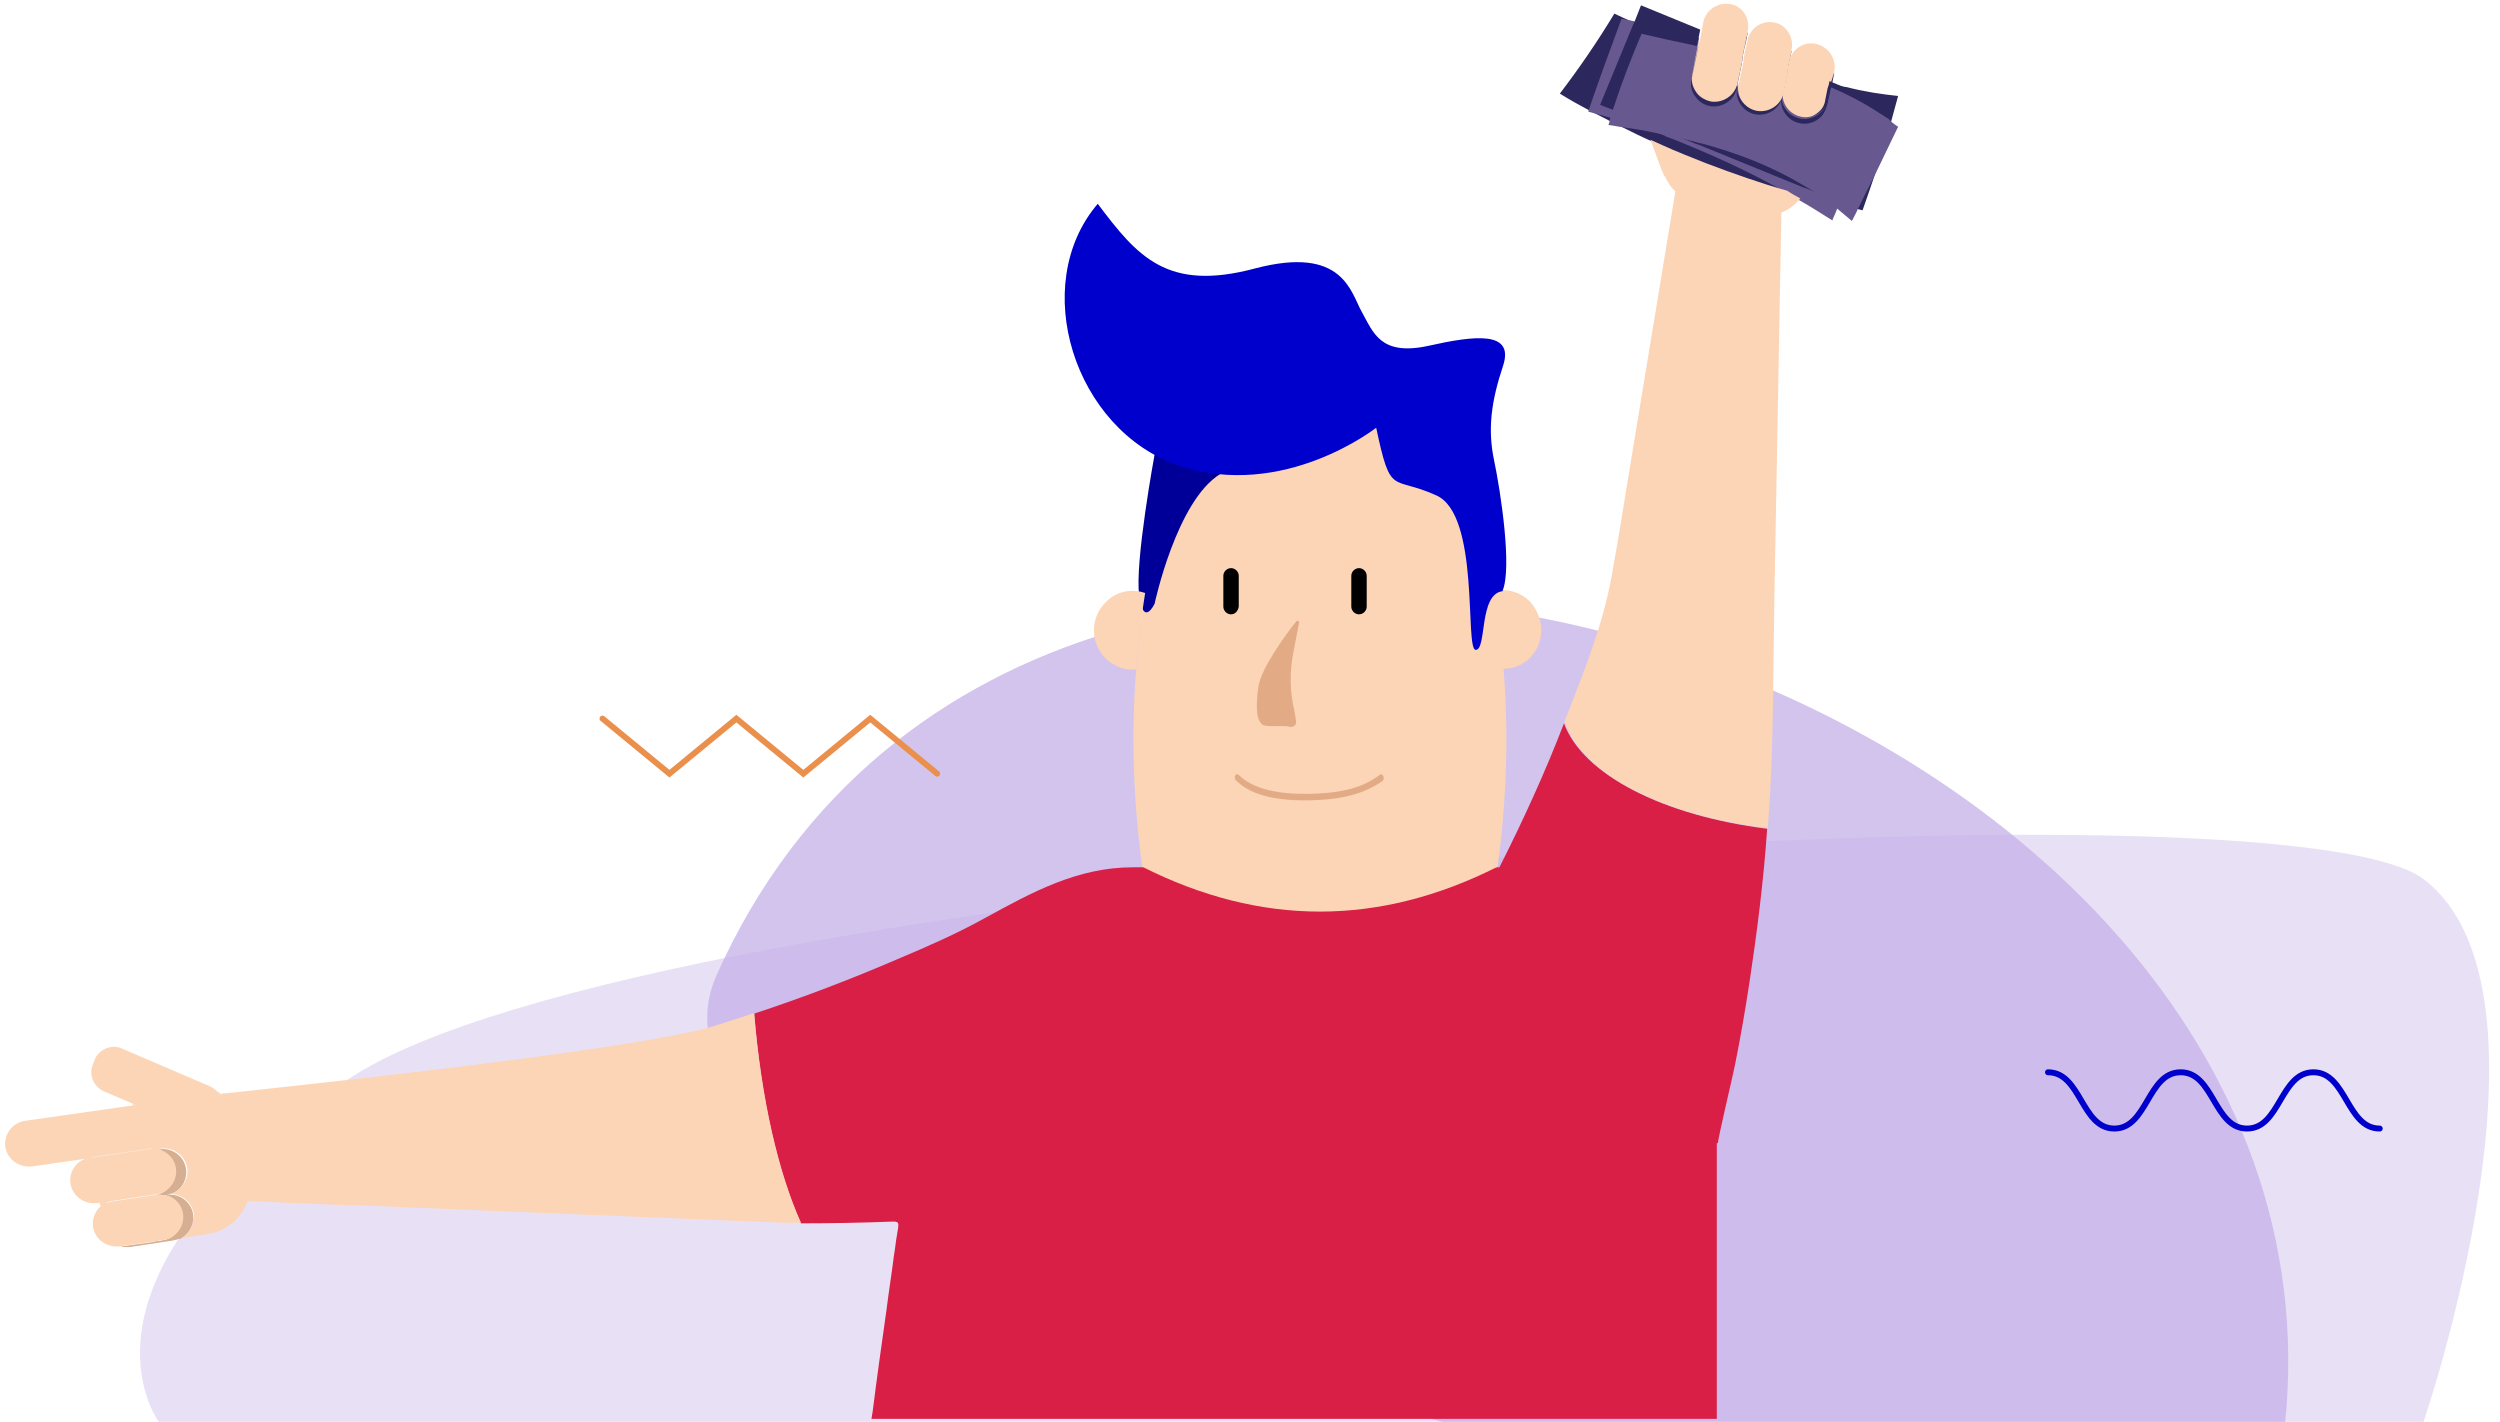 <?xml version="1.0" encoding="utf-8"?>
<!-- Generator: Adobe Illustrator 23.0.2, SVG Export Plug-In . SVG Version: 6.00 Build 0)  -->
<svg version="1.1" id="Layer_1" xmlns="http://www.w3.org/2000/svg" xmlns:xlink="http://www.w3.org/1999/xlink" x="0px" y="0px"
	 viewBox="0 0 422 240" style="enable-background:new 0 0 422 240;" xml:space="preserve">
<style type="text/css">
	.st0{opacity:0.78;fill:#E2D9F2;}
	.st1{opacity:0.78;fill:#C7B3E9;}
	.st2{fill:#DA1F47;}
	.st3{fill:#FCD5B6;}
	.st4{fill:#2C285D;}
	.st5{fill:#675890;}
	.st6{fill:#D6AE92;}
	.st7{fill:#E2AB86;}
	.st8{fill:#000099;}
	.st9{fill:#0000CC;}
	.st10{fill:none;stroke:#EB8F4D;stroke-linecap:round;stroke-miterlimit:10;}
	.st11{fill:none;stroke:#0000CC;stroke-linecap:round;stroke-miterlimit:10;}
</style>
<g>
	<path class="st0" d="M58.6,182.3c49.8-33.9,325.7-52.8,350.5-33.9c24.9,18.9,0,91.6,0,91.6H26.8C26.8,240,8.8,216.1,58.6,182.3z"/>
	<path class="st1" d="M121,164.5c55.3-123.3,277.9-49.9,264.7,76H245.4C245.4,240.5,102.7,205.2,121,164.5z"/>
	<path class="st2" d="M264,122.1c-3.2,8.3-6.9,16.4-10.9,24.3c0,0-61.9,0-61.9,0c-9.3,0-17,4.2-25,8.6c-4.7,2.6-9.7,4.8-14.7,6.9
		c-7.9,3.4-16,6.5-24.2,9.2c1.2,14.5,4,26.9,7.9,35.4c5.2,0,10.4-0.1,15.6-0.3c0.9,0,0.9,0.3,0.8,1.1c-0.1,0.4-0.1,0.8-0.2,1.2
		c-0.2,1.1-0.3,2.3-0.5,3.4c-0.4,3.2-0.9,6.3-1.3,9.5c-0.8,5.6-1.6,11.3-2.3,16.9c-0.1,0.4-0.1,0.8-0.2,1.2h142.7v-46.6
		c0.1,0,0.1,0.1,0.2,0.1c-0.2-0.1,2.7-12.2,2.9-13.4c0.9-4.5,1.7-9.1,2.4-13.7c1.3-8.6,2.4-17.3,3-26
		C280.8,137.7,267.2,130.8,264,122.1z"/>
	<path class="st3" d="M307.5,19.7c0,0.5-0.1,1-0.2,1.5l-1.8,8.9c-0.1,0.6-0.3,1.1-0.5,1.6c0,0,0,0.1,0,0.1c-0.2,0.5-0.5,0.9-0.7,1.3
		c-0.1,0.2-0.3,0.4-0.4,0.5c-0.7-0.4-1.5-0.8-2.2-1.3c-4.6-1.3-9.1-2.9-13.6-4.6c-2.5-1-5.1-2-7.5-3.1l0.4-1.9l0,0l0.2-0.9l1.2-5.8
		c0.7,0.1,1.3,0.2,1.9,0.2c0.8,0,1.4-0.1,2-0.3c0.2-0.1,0.4-0.2,0.6-0.2c0.5,0.5,1.2,0.9,2,1.1c2.1,0.4,4.2-0.9,4.6-3.1l0.7-3.3
		l0.1-0.6l0,0l-0.1,0.6l-0.8,3.8c-0.1,1.9,1.2,3.6,3.1,4c2.1,0.4,4.2-0.9,4.6-3.1l0.5-2.7l0.1-0.6l0.1-0.5c0,0,0,0,0,0l-0.1,0.5
		l-0.1,0.6l-0.7,3.3c-0.1,1.9,1.2,3.6,3.1,4c1.3,0.3,2.6-0.2,3.5-1C307.5,19.3,307.5,19.5,307.5,19.7z"/>
	<path class="st3" d="M288.1,27.8c-2.5-1-5.1-2-7.5-3.1c-0.7-0.3-1.3-0.6-2-0.9l-0.6-1.6l-0.2-0.6l-0.5-1.3L275,14
		c-0.7-1.8,0.3-3.8,2.1-4.5l0.8-0.3c1.8-0.7,3.8,0.3,4.5,2.1l1.9,5l2.9,7.9l0,0.1l0.4,1.1l0.4,1.1C288,26.9,288.1,27.4,288.1,27.8z"
		/>
	<path class="st4" d="M320.4,16.2c-0.4,1.5-0.8,2.9-1.2,4.4c-0.9,3.1-1.8,6.1-2.8,9.1c-0.7,2-1.3,3.9-2,5.8
		c-0.3-0.1-0.5-0.1-0.8-0.2c-1.1-0.2-2.2-0.5-3.2-0.7c-0.6-0.1-1.2-0.3-1.7-0.4c-1.5-0.3-2.9-0.7-4.3-1.1c-0.9-0.2-1.8-0.5-2.6-0.7
		c-4.6-1.3-9.1-2.9-13.6-4.6c-2.5-1-5.1-2-7.5-3.1c-0.7-0.3-1.3-0.6-2-0.9c-1.6-0.7-3.2-1.5-4.8-2.3c-0.8-0.4-1.6-0.8-2.4-1.2
		c-1-0.5-2.1-1.1-3.1-1.6c-0.1,0-0.1-0.1-0.2-0.1c-1.7-0.9-3.3-1.8-4.9-2.8c3.2-4.2,6.3-8.7,9.2-13.5c0.5,0.2,1,0.5,1.5,0.7
		c0.6,0.3,1.3,0.6,1.9,0.8c3.1,1.4,6.3,2.7,9.5,3.9c0,0,0,0,0,0c0.4,0.1,0.7,0.3,1.1,0.4c0,0,0,0,0,0l-1,4.8c0,1.1,0.4,2.1,1.1,2.9
		c0.5,0.5,1.2,0.9,2,1.1c2.1,0.4,4.2-0.9,4.6-3.1l0.7-3.3c0,0,0,0,0,0l-0.8,3.8c-0.1,1.9,1.2,3.6,3.1,4c2.1,0.4,4.2-0.9,4.6-3.1
		l0.5-2.7c0,0,0,0,0,0l-0.7,3.3c-0.1,1.9,1.2,3.6,3.1,4c1.3,0.3,2.6-0.2,3.5-1c0.6-0.5,1-1.2,1.1-2l0.4-2l0.1-0.3l0.1-0.3
		c0,0,0,0,0,0c0.9,0.2,1.9,0.4,2.8,0.5C314.8,15.5,317.6,15.9,320.4,16.2z"/>
	<path class="st5" d="M317.4,19c-0.1,0.1-0.1,0.3-0.2,0.4c-2.3,5-4.5,9.9-6.6,14.7c-0.1,0.2-0.2,0.4-0.3,0.7
		c-0.1,0.2-0.2,0.5-0.3,0.7c-0.2,0.6-0.5,1.1-0.7,1.7c-1.8-1.1-3.6-2.3-5.4-3.3c-0.7-0.4-1.5-0.8-2.2-1.3c-4.6-2.6-9.3-4.9-14.2-7
		c-2.1-0.9-4.2-1.8-6.4-2.6c0,0-0.1,0-0.1-0.1c-1-0.4-2.1-0.8-3.2-1.1c-2-0.7-4.1-1.4-6.2-2c-1.1-0.3-2.2-0.6-3.3-0.9
		c-0.1,0-0.1,0-0.2-0.1c0,0,0,0,0,0c1.7-5,3.6-10.2,5.6-15.6c0.1,0,0.1,0,0.2,0c0.7,0.1,1.4,0.3,2,0.4c3.7,0.8,7.3,1.8,10.9,2.8
		c0,0,0,0,0,0L286.6,8l0,0.1l-1,4.8c0,1.1,0.4,2.1,1.1,2.9c0.5,0.5,1.2,0.9,2,1.1c2.1,0.4,4.2-0.9,4.6-3.1l0.7-3.3l0.1-0.6l0-0.2
		l0.2-1.2c0,0,0,0,0,0l-0.2,1.2l0,0.2l-0.1,0.6l-0.8,3.8c-0.1,1.9,1.2,3.6,3.1,4c2.1,0.4,4.2-0.9,4.6-3.1l0.5-2.7l0.1-0.6l0.1-0.5
		l0-0.2c0,0,0,0,0,0l0,0.2l-0.1,0.5l-0.1,0.6l-0.7,3.3c-0.1,1.9,1.2,3.6,3.1,4c1.3,0.3,2.6-0.2,3.5-1c0.6-0.5,1-1.2,1.1-2l0.4-2
		l0.1-0.3c0,0,0,0,0,0C311.9,16.1,314.7,17.5,317.4,19z"/>
	<path class="st3" d="M309.7,11.3c0,0.3,0,0.5-0.1,0.8l0,0.2l-0.3,1.6l-0.1,0.6l-0.1,0.3L309,15l-0.4,2c-0.2,0.8-0.6,1.5-1.1,2
		c-0.9,0.9-2.2,1.3-3.5,1c-1.9-0.4-3.2-2.1-3.1-4l0.7-3.3l0.1-0.6l0.1-0.5l0-0.2l0-0.2c0,0,0,0,0,0c0-0.1,0.1-0.3,0.1-0.4l0,0
		l0.2-0.9c0.7-1.8,2.5-2.9,4.4-2.5C308.4,7.8,309.7,9.5,309.7,11.3z"/>
	<path class="st4" d="M319.5,18.1l-0.9,2.2l-6,14.6l-2.1-0.8l-5.6-2.3l-0.6-0.2l-17.4-7.1l-0.6-0.2l-5.4-2.2l-3.8-1.6l-5.2-2.1
		l-1.8-0.7l5.6-13.6l0.2-0.4l1.1-2.8l10,4.1l0,0l-0.3,1.5l-0.4,1.7l0,0.1l-1,4.8c0,1.1,0.4,2.1,1.1,2.9c0.5,0.5,1.2,0.9,2,1.1
		c2.1,0.4,4.2-0.9,4.6-3.1l0.7-3.3l0.1-0.6l0-0.2l0.2-1.2l0.2-0.9l0,0l-0.2,0.9l-0.2,1.2l0,0.2l-0.1,0.6l-0.8,3.8
		c-0.1,1.9,1.2,3.6,3.1,4c2.1,0.4,4.2-0.9,4.6-3.1l0.5-2.7l0.1-0.6l0.1-0.5l0-0.2l0.1-0.7l0,0l0,0c0,0.1-0.1,0.3-0.1,0.4
		c0,0,0,0,0,0l0,0.2l0,0.2l-0.1,0.5l-0.1,0.6l-0.7,3.3c-0.1,1.9,1.2,3.6,3.1,4c1.3,0.3,2.6-0.2,3.5-1c0.6-0.5,1-1.2,1.1-2l0.4-2
		l0.1-0.3l0.1-0.3l0.1-0.6l0,0L312,15L319.5,18.1z"/>
	<path class="st5" d="M320.4,21.4c-1.4,2.9-2.7,5.6-4,8.3c-1,1.9-1.9,3.8-2.8,5.6c-0.3,0.7-0.7,1.4-1,2c-0.8-0.7-1.7-1.4-2.5-2.1
		c-0.5-0.4-0.9-0.7-1.4-1.1c-1.2-0.9-2.4-1.7-3.6-2.4c-0.2-0.1-0.3-0.2-0.5-0.3c-5.6-3.4-11.5-5.6-17.4-7.2c-0.2,0-0.4-0.1-0.5-0.1
		c-1.8-0.5-3.6-0.9-5.4-1.3c0,0-0.1,0-0.1,0c-1-0.2-2-0.4-2.9-0.6c-1.4-0.3-2.8-0.5-4.2-0.7c-0.9-0.1-1.7-0.3-2.6-0.4
		c0.1-0.3,0.2-0.5,0.2-0.8c0.1-0.2,0.1-0.4,0.2-0.7c0.2-0.5,0.3-1,0.5-1.5c1.4-4.3,3-8.4,4.7-12.4c2.9,0.7,5.7,1.3,8.6,1.9
		c0,0,0,0,0,0c0.4,0.1,0.8,0.2,1.1,0.3c0,0,0,0,0,0l0,0.1l-1,4.8c0,1.1,0.4,2.1,1.1,2.9c0.5,0.5,1.2,0.9,2,1.1
		c2.1,0.4,4.2-0.9,4.6-3.1l0.7-3.3l0.1-0.6l0-0.2c0,0,0,0,0,0l0,0.2l-0.1,0.6l-0.8,3.8c-0.1,1.9,1.2,3.6,3.1,4
		c2.1,0.4,4.2-0.9,4.6-3.1l0.5-2.7l0.1-0.6c0,0,0,0,0,0l-0.1,0.6l-0.7,3.3c-0.1,1.9,1.2,3.6,3.1,4c1.3,0.3,2.6-0.2,3.5-1
		c0.6-0.5,1-1.2,1.1-2l0.4-2c0,0,0,0,0,0c2.8,1.2,5.5,2.6,8.1,4.3c0.5,0.3,1,0.6,1.4,0.9c0.2,0.1,0.4,0.2,0.5,0.4
		C319.6,20.9,320,21.1,320.4,21.4z"/>
	<path class="st4" d="M295,5.4c0,0.2,0,0.4-0.1,0.6l0,0.2l-0.3,1.4c0,0,0,0,0,0l-0.1,0.3l-0.2,0.9l-0.2,1.2l0,0.2l-0.1,0.6l-0.8,3.8
		l0,0.2c-0.4,2.1-2.5,3.5-4.6,3.1c-1-0.2-1.9-0.8-2.5-1.7c-0.6-0.8-0.8-1.9-0.6-2.9l0-0.2c0,1.1,0.4,2.1,1.1,2.9
		c0.5,0.5,1.2,0.9,2,1.1c2.1,0.4,4.2-0.9,4.6-3.1l0.7-3.3l0.1-0.6l0-0.2l0.2-1.2l0.2-0.9l0.2-1c0,0,0,0,0,0L295,5.4z"/>
	<path class="st6" d="M294.6,7.8l-0.2,0.9L294.6,7.8z"/>
	<path class="st4" d="M302.4,8.5c0,0.2,0,0.4-0.1,0.6l-0.2,0.8l-0.2,0.9l-0.1,0.4c0,0,0,0,0,0l0,0.2l0,0.2l-0.1,0.5l-0.1,0.6
		l-0.7,3.3l0,0.2c-0.4,2.1-2.5,3.5-4.6,3.1c-2.1-0.4-3.5-2.5-3.1-4.6l0-0.2c-0.1,1.9,1.2,3.6,3.1,4c2.1,0.4,4.2-0.9,4.6-3.1l0.5-2.7
		l0.1-0.6l0.1-0.5l0-0.2l0.1-0.7l0.1-0.3L302.4,8.5z"/>
	<path class="st4" d="M309.6,12.3c0,0.2,0,0.4-0.1,0.6l-0.2,1l-0.1,0.6l-0.1,0.3l-0.1,0.3l-0.6,2.7c-0.2,0.7-0.5,1.4-1,1.9
		c-0.9,0.9-2.2,1.4-3.6,1.1c-2.1-0.4-3.5-2.5-3.1-4.6l0-0.2c-0.1,1.9,1.2,3.6,3.1,4c1.3,0.3,2.6-0.2,3.5-1c0.6-0.5,1-1.2,1.1-2
		l0.4-2l0.1-0.3l0.1-0.3l0.1-0.6L309.6,12.3z"/>
	<path class="st3" d="M295.1,4.4c0,0.3,0,0.5-0.1,0.8l0,0.2l-0.3,1.4c0,0,0,0,0,0l-0.2,1l-0.2,0.9l-0.2,1.2l0,0.2l-0.1,0.6l-0.7,3.3
		c-0.4,2.1-2.5,3.5-4.6,3.1c-0.8-0.2-1.5-0.6-2-1.1c-0.7-0.8-1.2-1.8-1.1-2.9l1-4.8l0-0.1l0.4-1.7l0.3-1.5l0,0l0.2-1.2
		c0.4-2.1,2.5-3.5,4.6-3.1C293.9,1,295.1,2.6,295.1,4.4z"/>
	<path class="st3" d="M287.2,4.8L287.2,4.8l-0.3,1.5L286.6,8l0,0.1l-1,4.8c0-0.2,0-0.4,0.1-0.6l0.8-4.2l0-0.1l0.4-1.7L287.2,4.8z"/>
	<path class="st3" d="M294,10.7l-0.7,3.2L294,10.7L294,10.7z"/>
	<path class="st3" d="M302.5,7.6c0,0.3,0,0.5-0.1,0.8l0,0.2l-0.4,2l-0.1,0.3l-0.1,0.7l0,0.2l-0.1,0.5l-0.1,0.6l-0.5,2.7
		c-0.4,2.1-2.5,3.5-4.6,3.1c-1.9-0.4-3.2-2.1-3.1-4l0.8-3.8l0.1-0.6l0-0.2l0.2-1.2l0.2-0.9l0.1-0.3c0,0,0,0,0,0l0.3-1.4
		c0.7-1.8,2.5-2.9,4.4-2.5C301.2,4.1,302.5,5.7,302.5,7.6z"/>
	<path class="st3" d="M258.3,111c-1.2,1.2-2.8,1.9-4.5,1.9c0.9,11.1,0.5,22.3-1,33.4c-20,10.1-40,10.1-60,0
		c-1.5-11.2-1.9-22.3-1-33.5c0.3-4.3,0.8-8.6,1.5-12.9c1.5-9.6,4-19.2,7.3-28.9c14.8-7.5,29.6-7.5,44.3,0c3.3,9.6,5.7,19.1,7.3,28.7
		c2.1-0.4,4.4,0.2,6,1.8C260.8,104.3,260.8,108.4,258.3,111z"/>
	<path class="st3" d="M294.9,6.2l-0.3,1.4c0,0,0,0,0,0l-0.1,0.3l-0.2,0.9l-0.2,1.2l0,0.2l-0.1,0.6l-0.8,3.8c0-0.2,0-0.4,0.1-0.6
		l0.7-3.3l0.1-0.6l0-0.2l0.2-1.2l0.2-0.9l0.2-1c0,0,0,0,0,0C294.8,6.6,294.8,6.4,294.9,6.2z"/>
	<path class="st3" d="M301.9,10.9L301.9,10.9c0,0.1-0.1,0.3-0.1,0.4c0,0,0,0,0,0l0,0.2l0,0.2l-0.1,0.5l-0.1,0.6l-0.7,3.3
		c0-0.2,0-0.4,0.1-0.6l0.5-2.7l0.1-0.6l0.1-0.5l0-0.2L301.9,10.9l0-0.3c0-0.2,0.1-0.4,0.2-0.6L301.9,10.9z"/>
	<path d="M207.8,103.7c-0.7,0-1.3-0.6-1.3-1.3v-5.2c0-0.7,0.6-1.3,1.3-1.3c0.7,0,1.3,0.6,1.3,1.3v5.2
		C209,103.1,208.5,103.7,207.8,103.7z"/>
	<path d="M229.4,103.7c-0.7,0-1.3-0.6-1.3-1.3v-5.2c0-0.7,0.6-1.3,1.3-1.3c0.7,0,1.3,0.6,1.3,1.3v5.2
		C230.7,103.1,230.1,103.7,229.4,103.7z"/>
	<path class="st7" d="M220.2,135.1c-5.5,0-9.3-1.1-11.6-3.4c-0.2-0.2-0.2-0.5-0.1-0.8c0.1-0.2,0.4-0.3,0.6-0.1
		c2.1,2.1,5.8,3.2,11.1,3.2c6,0,9.8-1,12.7-3.2c0.2-0.2,0.5-0.1,0.6,0.2c0.1,0.3,0.1,0.6-0.1,0.8C230.3,134,226.4,135.1,220.2,135.1
		z"/>
	<path class="st8" d="M194.9,101.9c0,0,3.7-17.4,11.1-21.9c7.4-4.4-11.1-3.3-11.1-3.3s-3.4,18.4-2.6,23.8
		C193,106,194.9,101.9,194.9,101.9z"/>
	<path class="st3" d="M193.3,100.1c-0.7,4.3-1.2,8.6-1.5,12.9c-1.9,0.2-3.8-0.5-5.2-1.9c-2.6-2.6-2.6-6.8,0-9.4
		C188.4,99.8,191,99.3,193.3,100.1z"/>
	<path class="st9" d="M232.3,72.2c0,0-15.6,12.3-33.3,6.4c-17.7-6-25.4-30.5-13.7-44.2c6.7,8.9,11.7,14.9,26.6,10.9
		c14.9-3.9,16.1,4.1,18,7.4c1.9,3.4,3.1,7.4,11.1,5.7c8-1.8,14.7-2.6,12.7,3.4c-2,6-2.6,10.7-1.5,15.9s3.1,18.3,1.4,22.1
		c-4,0.5-2.6,9.9-4.5,9.9c-1.9,0,0.8-22.9-6.7-26.1C234.9,80.2,234.8,84,232.3,72.2z"/>
	<path class="st3" d="M22.4,186.3c0,0.1,0,0.2,0,0.3l0.5-0.1L22.4,186.3z"/>
	<path class="st3" d="M37.4,184.7c-0.3-0.2-0.6-0.4-0.9-0.6c0.2,0.2,0.4,0.4,0.5,0.6L37.4,184.7z"/>
	<path class="st6" d="M31.4,197.3c-0.3-2.1-2.3-3.6-4.4-3.3l-0.5,0.1c1.5,0.4,2.7,1.6,3,3.2c0.3,2.1-1.2,4.1-3.3,4.4
		c0.5-0.1,1,0,1.5,0.1l0.5-0.1C30.3,201.4,31.7,199.4,31.4,197.3z"/>
	<path class="st6" d="M24.8,209.8l-4.4,0.6c0.3,0.1,0.6,0.1,0.9,0.1c0.2,0,0.4,0,0.6,0l7.3-1.1c0.4-0.1,0.8-0.2,1.2-0.4l-4.4,0.6
		C25.6,209.8,25.2,209.8,24.8,209.8z"/>
	<path class="st6" d="M32.6,205c-0.3-2.1-2.3-3.6-4.4-3.3l-0.5,0.1c1.5,0.4,2.7,1.6,3,3.2c0.3,2.1-1.2,4.1-3.3,4.4l-2.5,0.4
		c0.4,0,0.8,0,1.2-0.1l4.4-0.6C31.9,208.3,32.8,206.7,32.6,205z"/>
	<path class="st3" d="M16.7,203C16.7,203.1,16.7,203.1,16.7,203L16.7,203C16.7,203.1,16.7,203.1,16.7,203z"/>
	<path class="st3" d="M25.1,193.9l-9.6,1.4l0,0.1l10.1-1.5c0.1,0,0.1,0,0.2,0C25.6,193.9,25.4,193.9,25.1,193.9z"/>
	<path class="st3" d="M37.4,184.7l-0.4,0c-0.1-0.2-0.3-0.4-0.5-0.6c-0.3-0.3-0.6-0.5-1-0.7L20.6,177c-1.8-0.8-3.8,0.1-4.6,1.8
		l-0.3,0.8c-0.8,1.8,0.1,3.8,1.8,4.6l4.9,2.1l0.5,0.2l-0.5,0.1l-18.2,2.6c-2.1,0.3-3.6,2.3-3.3,4.4c0.3,1.9,2,3.3,3.9,3.3
		c0.2,0,0.4,0,0.6,0l9-1.3c-1.7,0.6-2.8,2.4-2.5,4.2c0.3,1.9,2,3.3,3.9,3.3c0.2,0,0.4,0,0.6,0l0.4-0.1c0,0,0,0,0,0c0,0,0,0,0,0l0,0
		c0,0.2,0.1,0.4,0.2,0.6c-0.9,0.8-1.5,2.1-1.3,3.5c0.3,1.9,2,3.3,3.9,3.3c0.2,0,0.4,0,0.6,0l0.5-0.1l4.4-0.6l2.5-0.4
		c2.1-0.3,3.6-2.3,3.3-4.4c-0.2-1.6-1.5-2.9-3-3.2l-6.9,1l-2.6,0.4c-0.2,0-0.4,0-0.6,0h0c0.4-0.2,0.8-0.4,1.3-0.4l7.3-1.1
		c2.1-0.3,3.6-2.3,3.3-4.4c-0.2-1.6-1.5-2.9-3-3.2l0.5-0.1c2.1-0.3,4.1,1.2,4.4,3.3c0.3,2.1-1.2,4.1-3.3,4.4
		c2.1-0.3,4.1,1.2,4.4,3.3c0.2,1.7-0.7,3.3-2.1,4.1l4.5-0.7c3.2-0.5,5.7-2.7,6.7-5.6l0.4,0l-4.4-18.2L37.4,184.7z M25.7,193.9
		l-10.1,1.5l0-0.1l9.6-1.4c0.3,0,0.5,0,0.8,0C25.8,193.9,25.7,193.9,25.7,193.9z"/>
	<path class="st3" d="M26.2,201.7l-7.3,1.1c-0.5,0.1-0.9,0.2-1.3,0.4h0c0.2,0,0.4,0,0.6,0l2.6-0.4l6.9-1
		C27.2,201.6,26.7,201.6,26.2,201.7z"/>
	<path class="st3" d="M298.4,139.8c0-0.5,0.1-0.9,0.1-1.4c0.9-12.2,0.8-24.5,1-36.7c0.2-9.1,0.3-18.1,0.5-27.2
		c0.2-9.4,0.3-18.7,0.5-28.1c0.1-3.5,0.1-7,0.2-10.5c1.2-0.5,2.3-1.3,3.2-2.4c-0.7-0.4-1.5-0.8-2.2-1.3c-4.6-1.3-9.1-2.9-13.6-4.6
		c-2.5-1-5.1-2-7.5-3.1c-0.7-0.3-1.3-0.6-2-0.9l2,5.4c0.2,0.4,0.4,0.8,0.6,1.1c0.4,0.8,0.9,1.6,1.6,2.2c-0.8,4.9-1.6,9.7-2.4,14.6
		c-1.6,9.7-3.2,19.4-4.8,29.1c-1.2,7.2-2.3,14.4-3.6,21.5c-1.5,8.2-4.8,16.3-7.8,24c0,0.1-0.1,0.2-0.1,0.4
		C267.2,130.8,280.8,137.7,298.4,139.8z"/>
	<path class="st3" d="M120.5,173.2c-12,3.6-58.3,8.7-69.1,9.9c-4.6,0.5-9.2,1-13.7,1.5l4.4,18.2c0.3,0,0.6,0,1,0
		c0.9,0,1.8,0.1,2.7,0.1c1.4,0.1,2.8,0.1,4.1,0.2c1.8,0.1,3.6,0.1,5.3,0.2c2.1,0.1,4.2,0.2,6.2,0.2c2.3,0.1,67.6,2.8,70.7,2.9
		c1,0,2.1,0,3.1,0c-3.8-8.5-6.7-20.9-7.9-35.4C125,171.8,122.7,172.5,120.5,173.2z"/>
	<path class="st10" d="M101.7,121.3l11.3,9.3l11.3-9.3l11.3,9.3l11.3-9.3l11.3,9.3"/>
	<path class="st11" d="M345.7,181c5.6,0,5.6,9.5,11.2,9.5c5.6,0,5.6-9.5,11.2-9.5c5.6,0,5.6,9.5,11.2,9.5s5.6-9.5,11.2-9.5
		c5.6,0,5.6,9.5,11.2,9.5"/>
	<path class="st7" d="M218.8,121.9c0,0.5-0.5,0.9-1,0.8c-1.2-0.3-2.9,0-4.2-0.2c-1.5-0.2-1.7-2.9-1.2-6.5c0.4-3.1,4.7-9,6.4-11.1
		c0.2-0.2,0.5-0.1,0.5,0.2l-1,5.1c-0.6,3.2-0.6,6.6,0.2,9.8L218.8,121.9z"/>
</g>
</svg>
